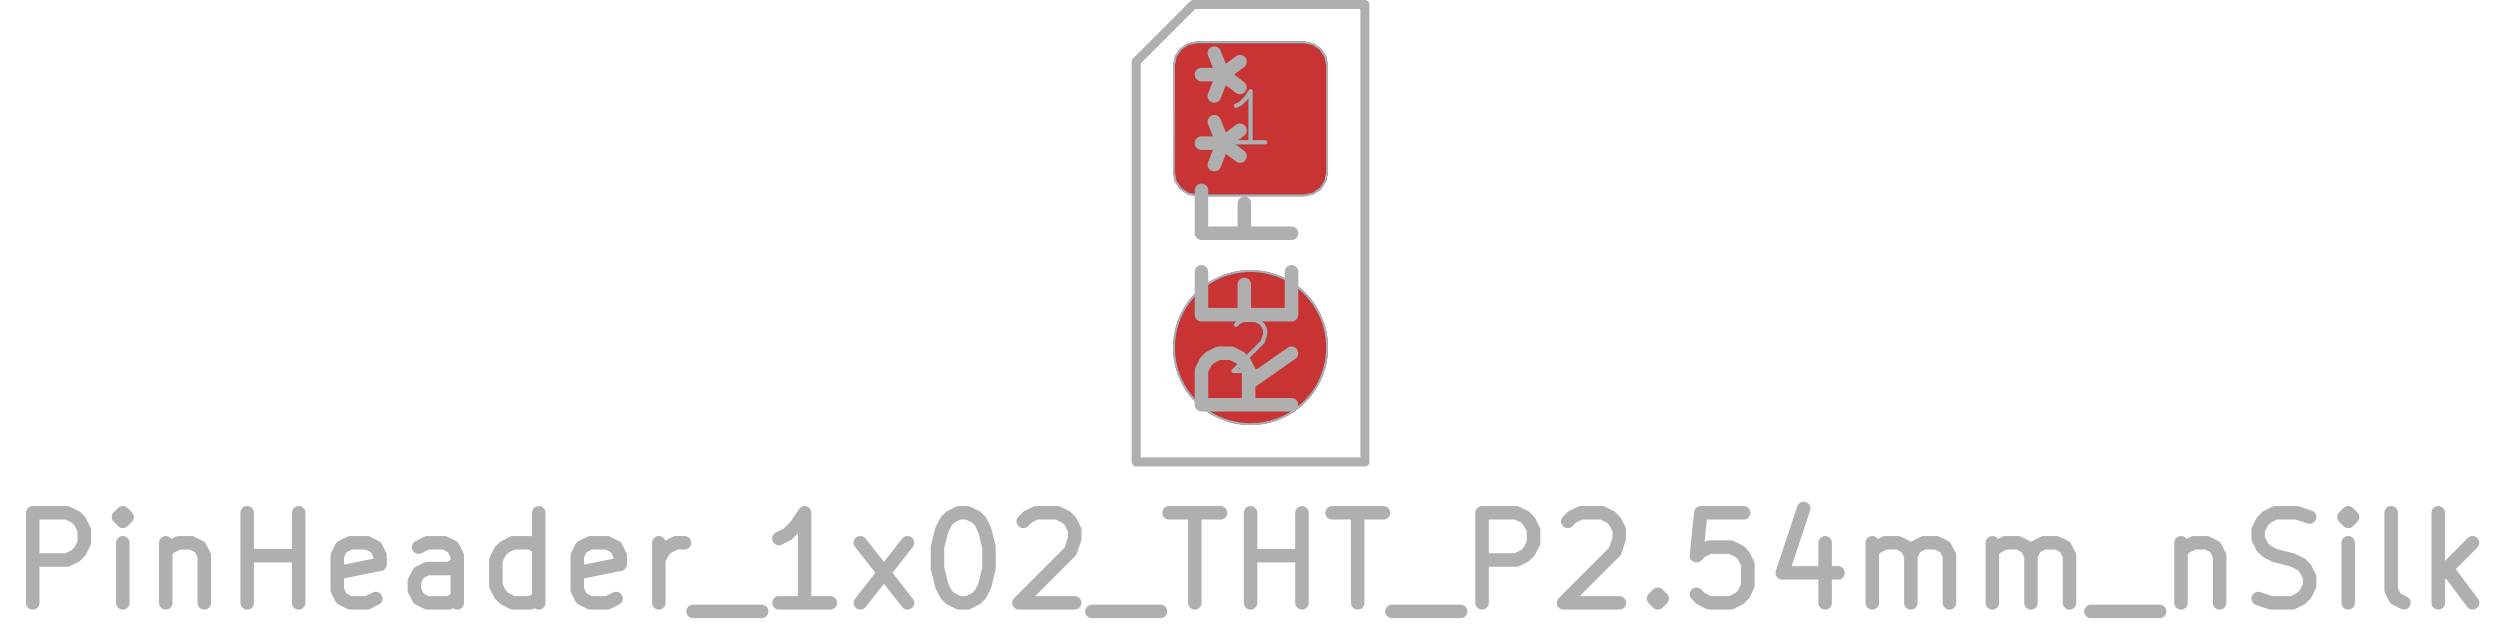 <svg xmlns="http://www.w3.org/2000/svg" width="104.928" height="26.784" viewBox="0 0 27.762 7.087">
    <g style="fill:#000;fill-opacity:1;stroke:#000;stroke-opacity:1;stroke-linecap:round;stroke-linejoin:round">
        <path stroke="none" d="m13.037.725.02-.098.055-.082.082-.056.098-.019h1.19l.098.02.082.055.055.082.02.098v1.19l-.02.098-.055.082-.083.056-.097.019h-1.19l-.098-.02-.082-.055-.056-.082-.02-.098Z" style="fill:#4d7fc4;fill-opacity:1;stroke:none;fill-rule:evenodd"/>
    </g>
    <g style="fill:#4d7fc4;fill-opacity:1;stroke:none">
        <circle cx="13.887" cy="3.86" r=".85"/>
        <path d="m13.037.725.02-.098.055-.082.082-.056.098-.019h1.19l.098.02.082.055.055.082.02.098v1.19l-.02.098-.055.082-.083.056-.097.019h-1.19l-.098-.02-.082-.055-.056-.082-.02-.098Z" style="fill:#c83434;fill-opacity:1;stroke:none;fill-rule:evenodd"/>
    </g>
    <circle cx="13.887" cy="3.86" r=".85" style="fill:#c83434;fill-opacity:1;stroke:none"/>
    <g style="fill:none;stroke:#585d84;stroke-width:.047;stroke-opacity:1;stroke-linecap:round;stroke-linejoin:round">
        <g class="stroked-text">
            <path d="M14.049 1.58h-.324M13.887 1.58v-.567M13.887 1.013l-.054.081M13.833 1.094l-.054.054M13.779 1.148l-.054.027"/>
        </g>
        <path d="m13.037.725.02-.098.055-.082.082-.056.098-.019h1.19l.098.02.082.055.055.082.02.098v1.19l-.02.098-.055.082-.083.056-.097.019h-1.19l-.098-.02-.082-.055-.056-.082-.02-.098Z" style="stroke:#585d84;stroke-width:.021;stroke-opacity:1;stroke-linecap:round;stroke-linejoin:round;fill:none"/>
    </g>
    <g class="stroked-text" style="fill:none;stroke:#585d84;stroke-width:.047;stroke-opacity:1;stroke-linecap:round;stroke-linejoin:round">
        <path d="m13.725 3.607.027-.027M13.752 3.58l.054-.027M13.806 3.553h.135M13.94 3.553l.055.027M13.995 3.58l.027.027M14.022 3.607l.027.054M14.049 3.661v.054M14.049 3.715l-.027.08M14.022 3.796l-.324.324M13.698 4.12h.35"/>
    </g>
    <circle cx="13.887" cy="3.86" r=".85" style="fill:none;stroke:#585d84;stroke-width:.021;stroke-opacity:1;stroke-linecap:round;stroke-linejoin:round"/>
    <g style="fill:none;stroke:#afafaf;stroke-width:.15;stroke-opacity:1;stroke-linecap:round;stroke-linejoin:round">
        <g class="stroked-text">
            <path d="M.363 6.695v-1M.363 5.695h.381M.744 5.695l.095.047M.84 5.742l.047.048M.887 5.79l.047.095M.935 5.885v.143M.935 6.028l-.048.095M.887 6.123l-.048.048M.84 6.171l-.096.048M.744 6.219h-.38M1.363 6.695v-.667M1.363 5.695l-.048.047M1.316 5.742l.047.048M1.363 5.79l.048-.048M1.41 5.742l-.047-.047M1.363 5.695v.095M1.84 6.028v.667M1.84 6.123l.047-.047M1.887 6.076l.095-.048M1.982 6.028h.143M2.125 6.028l.095.048M2.22 6.076l.048.095M2.268 6.171v.524M2.744 6.695v-1M2.744 6.171h.571M3.316 6.695v-1M4.173 6.647l-.096.048M4.077 6.695h-.19M3.887 6.695l-.095-.048M3.792 6.647l-.048-.095M3.744 6.552v-.381M3.744 6.171l.048-.095M3.792 6.076l.095-.048M3.887 6.028h.19M4.077 6.028l.096.048M4.173 6.076l.047.095M4.22 6.171v.095M4.22 6.266l-.476.096M5.077 6.695V6.17M5.077 6.171l-.047-.095M5.03 6.076l-.096-.048M4.935 6.028h-.191M4.744 6.028l-.095.048M5.077 6.647l-.095.048M4.982 6.695h-.238M4.744 6.695l-.095-.048M4.649 6.647 4.6 6.552M4.601 6.552v-.095M4.601 6.457l.048-.095M4.649 6.362l.095-.048M4.744 6.314h.238M4.982 6.314l.095-.048M5.982 6.695v-1M5.982 6.647l-.095.048M5.887 6.695h-.19M5.696 6.695l-.095-.048M5.601 6.647 5.554 6.6M5.554 6.6l-.048-.096M5.506 6.504V6.22M5.506 6.219l.048-.096M5.554 6.123l.047-.047M5.601 6.076l.095-.048M5.696 6.028h.19M5.887 6.028l.095.048M6.84 6.647l-.096.048M6.744 6.695h-.19M6.554 6.695l-.096-.048M6.458 6.647l-.047-.095M6.41 6.552v-.381M6.41 6.171l.048-.095M6.458 6.076l.096-.048M6.554 6.028h.19M6.744 6.028l.095.048M6.84 6.076l.047.095M6.887 6.171v.095M6.887 6.266l-.476.096M7.316 6.695v-.667M7.316 6.219l.047-.096M7.363 6.123l.048-.047M7.41 6.076l.096-.048M7.506 6.028h.095M7.696 6.79h.762M9.22 6.695H8.65M8.935 6.695v-1M8.935 5.695l-.096.143M8.84 5.838l-.096.095M8.744 5.933l-.095.048M9.554 6.695l.523-.667M9.554 6.028l.523.667M10.649 5.695h.095M10.744 5.695l.095.047M10.84 5.742l.047.048M10.887 5.79l.047.095M10.935 5.885l.047.19M10.982 6.076v.238M10.982 6.314l-.047.19M10.935 6.504l-.048.096M10.887 6.6l-.048.047M10.84 6.647l-.096.048M10.744 6.695h-.095M10.649 6.695l-.095-.048M10.554 6.647l-.048-.047M10.506 6.6l-.048-.096M10.458 6.504l-.047-.19M10.41 6.314v-.238M10.41 6.076l.048-.19M10.458 5.885l.048-.095M10.506 5.79l.048-.048M10.554 5.742l.095-.047M11.363 5.79l.048-.048M11.41 5.742l.096-.047M11.506 5.695h.238M11.744 5.695l.095.047M11.84 5.742l.047.048M11.887 5.79l.047.095M11.935 5.885v.096M11.935 5.98l-.048.143M11.887 6.123l-.572.572M11.316 6.695h.618M12.125 6.79h.762M12.982 5.695h.572M13.268 6.695v-1M13.887 6.695v-1M13.887 6.171h.571M14.458 6.695v-1M14.792 5.695h.571M15.077 6.695v-1M15.458 6.79h.762M16.458 6.695v-1M16.458 5.695h.381M16.84 5.695l.095.047M16.935 5.742l.047.048M16.982 5.79l.048.095M17.03 5.885v.143M17.03 6.028l-.048.095M16.982 6.123l-.047.048M16.935 6.171l-.096.048M16.84 6.219h-.382M17.41 5.79l.048-.048M17.458 5.742l.096-.047M17.554 5.695h.238M17.792 5.695l.095.047M17.887 5.742l.047.048M17.935 5.79l.047.095M17.982 5.885v.096M17.982 5.98l-.047.143M17.935 6.123l-.572.572M17.363 6.695h.62M18.41 6.6l.048.047M18.458 6.647l-.047.048M18.41 6.695l-.047-.048M18.363 6.647l.048-.047M18.41 6.6v.095M19.363 5.695h-.476M18.887 5.695l-.048.476M18.84 6.171l.047-.048M18.887 6.123l.095-.047M18.982 6.076h.238M19.22 6.076l.096.047M19.316 6.123l.047.048M19.363 6.171l.048.095M19.41 6.266v.238M19.41 6.504l-.047.096M19.363 6.6l-.047.047M19.316 6.647l-.096.048M19.22 6.695h-.238M18.982 6.695l-.095-.048M18.887 6.647l-.048-.047M20.268 6.028v.667M20.03 5.647l-.238.715M19.792 6.362h.619M20.792 6.695v-.667M20.792 6.123l.047-.047M20.84 6.076l.095-.048M20.935 6.028h.142M21.077 6.028l.096.048M21.173 6.076l.047.095M21.22 6.171v.524M21.22 6.171l.048-.095M21.268 6.076l.095-.048M21.363 6.028h.143M21.506 6.028l.095.048M21.601 6.076l.048.095M21.649 6.171v.524M22.125 6.695v-.667M22.125 6.123l.048-.047M22.173 6.076l.095-.048M22.268 6.028h.143M22.41 6.028l.096.048M22.506 6.076l.048.095M22.554 6.171v.524M22.554 6.171l.047-.095M22.601 6.076l.095-.048M22.696 6.028h.143M22.84 6.028l.095.048M22.935 6.076l.047.095M22.982 6.171v.524M23.22 6.79h.762M24.22 6.028v.667M24.22 6.123l.048-.047M24.268 6.076l.095-.048M24.363 6.028h.143M24.506 6.028l.095.048M24.601 6.076l.048.095M24.649 6.171v.524M25.077 6.647l.143.048M25.22 6.695h.238M25.458 6.695l.096-.048M25.554 6.647 25.6 6.6M25.601 6.6l.048-.096M25.649 6.504V6.41M25.649 6.41l-.048-.096M25.601 6.314l-.047-.048M25.554 6.266l-.096-.047M25.458 6.219l-.19-.048M25.268 6.171l-.095-.048M25.173 6.123l-.048-.047M25.125 6.076l-.048-.095M25.077 5.98v-.095M25.077 5.885l.048-.095M25.125 5.79l.048-.048M25.173 5.742l.095-.047M25.268 5.695h.238M25.506 5.695l.143.047M26.077 6.695v-.667M26.077 5.695l-.047.047M26.03 5.742l.047.048M26.077 5.79l.048-.048M26.125 5.742l-.048-.047M26.077 5.695v.095M26.696 6.695l-.095-.048M26.601 6.647l-.047-.095M26.554 6.552v-.857M27.077 6.695v-1M27.173 6.314l.285.38M27.458 6.028l-.38.381"/>
        </g>
        <g class="stroked-text">
            <path d="m14.342 3.923-.476.334M14.342 4.495h-1M13.342 4.495v-.381M13.342 4.114l.047-.095M13.39 4.019l.047-.048M13.437 3.971l.095-.048M13.532 3.923h.143M13.675 3.923l.095.048M13.77 3.971l.048.048M13.818 4.019l.048.095M13.866 4.114v.38M13.818 3.495V3.16M14.342 3.019v.476M14.342 3.495h-1M13.342 3.495v-.476M13.818 2.257v.333M14.342 2.59h-1M13.342 2.59v-.476M13.342 1.59h.238M13.485 1.828l.095-.238M13.58 1.59l-.095-.238M13.77 1.733l-.19-.143M13.58 1.59l.19-.143M13.342.828h.238M13.485 1.066l.095-.238M13.58.828 13.485.59M13.77.971l-.19-.143M13.58.828l.19-.143"/>
        </g>
    </g>
    <g style="fill:none;stroke:#afafaf;stroke-width:.1;stroke-opacity:1;stroke-linecap:round;stroke-linejoin:round">
        <path d="m12.617.685.635-.635M12.617 5.13V.685M13.252.05h1.905M15.157.05v5.08M15.157 5.13h-2.54"/>
    </g>
    <g style="fill:none;stroke:#afafaf;stroke-width:.047;stroke-opacity:1;stroke-linecap:round;stroke-linejoin:round">
        <g class="stroked-text">
            <path d="M14.049 1.58h-.324M13.887 1.58v-.567M13.887 1.013l-.054.081M13.833 1.094l-.054.054M13.779 1.148l-.054.027"/>
        </g>
        <path d="m13.037.725.02-.098.055-.082.082-.056.098-.019h1.19l.098.02.082.055.055.082.02.098v1.19l-.02.098-.055.082-.083.056-.097.019h-1.19l-.098-.02-.082-.055-.056-.082-.02-.098Z" style="stroke:#afafaf;stroke-width:.021;stroke-opacity:1;stroke-linecap:round;stroke-linejoin:round;fill:none"/>
    </g>
    <g class="stroked-text" style="fill:none;stroke:#afafaf;stroke-width:.047;stroke-opacity:1;stroke-linecap:round;stroke-linejoin:round">
        <path d="m13.725 3.607.027-.027M13.752 3.58l.054-.027M13.806 3.553h.135M13.94 3.553l.055.027M13.995 3.58l.027.027M14.022 3.607l.027.054M14.049 3.661v.054M14.049 3.715l-.027.08M14.022 3.796l-.324.324M13.698 4.12h.35"/>
    </g>
    <circle cx="13.887" cy="3.86" r=".85" style="fill:none;stroke:#afafaf;stroke-width:.021;stroke-opacity:1;stroke-linecap:round;stroke-linejoin:round"/>
</svg>

